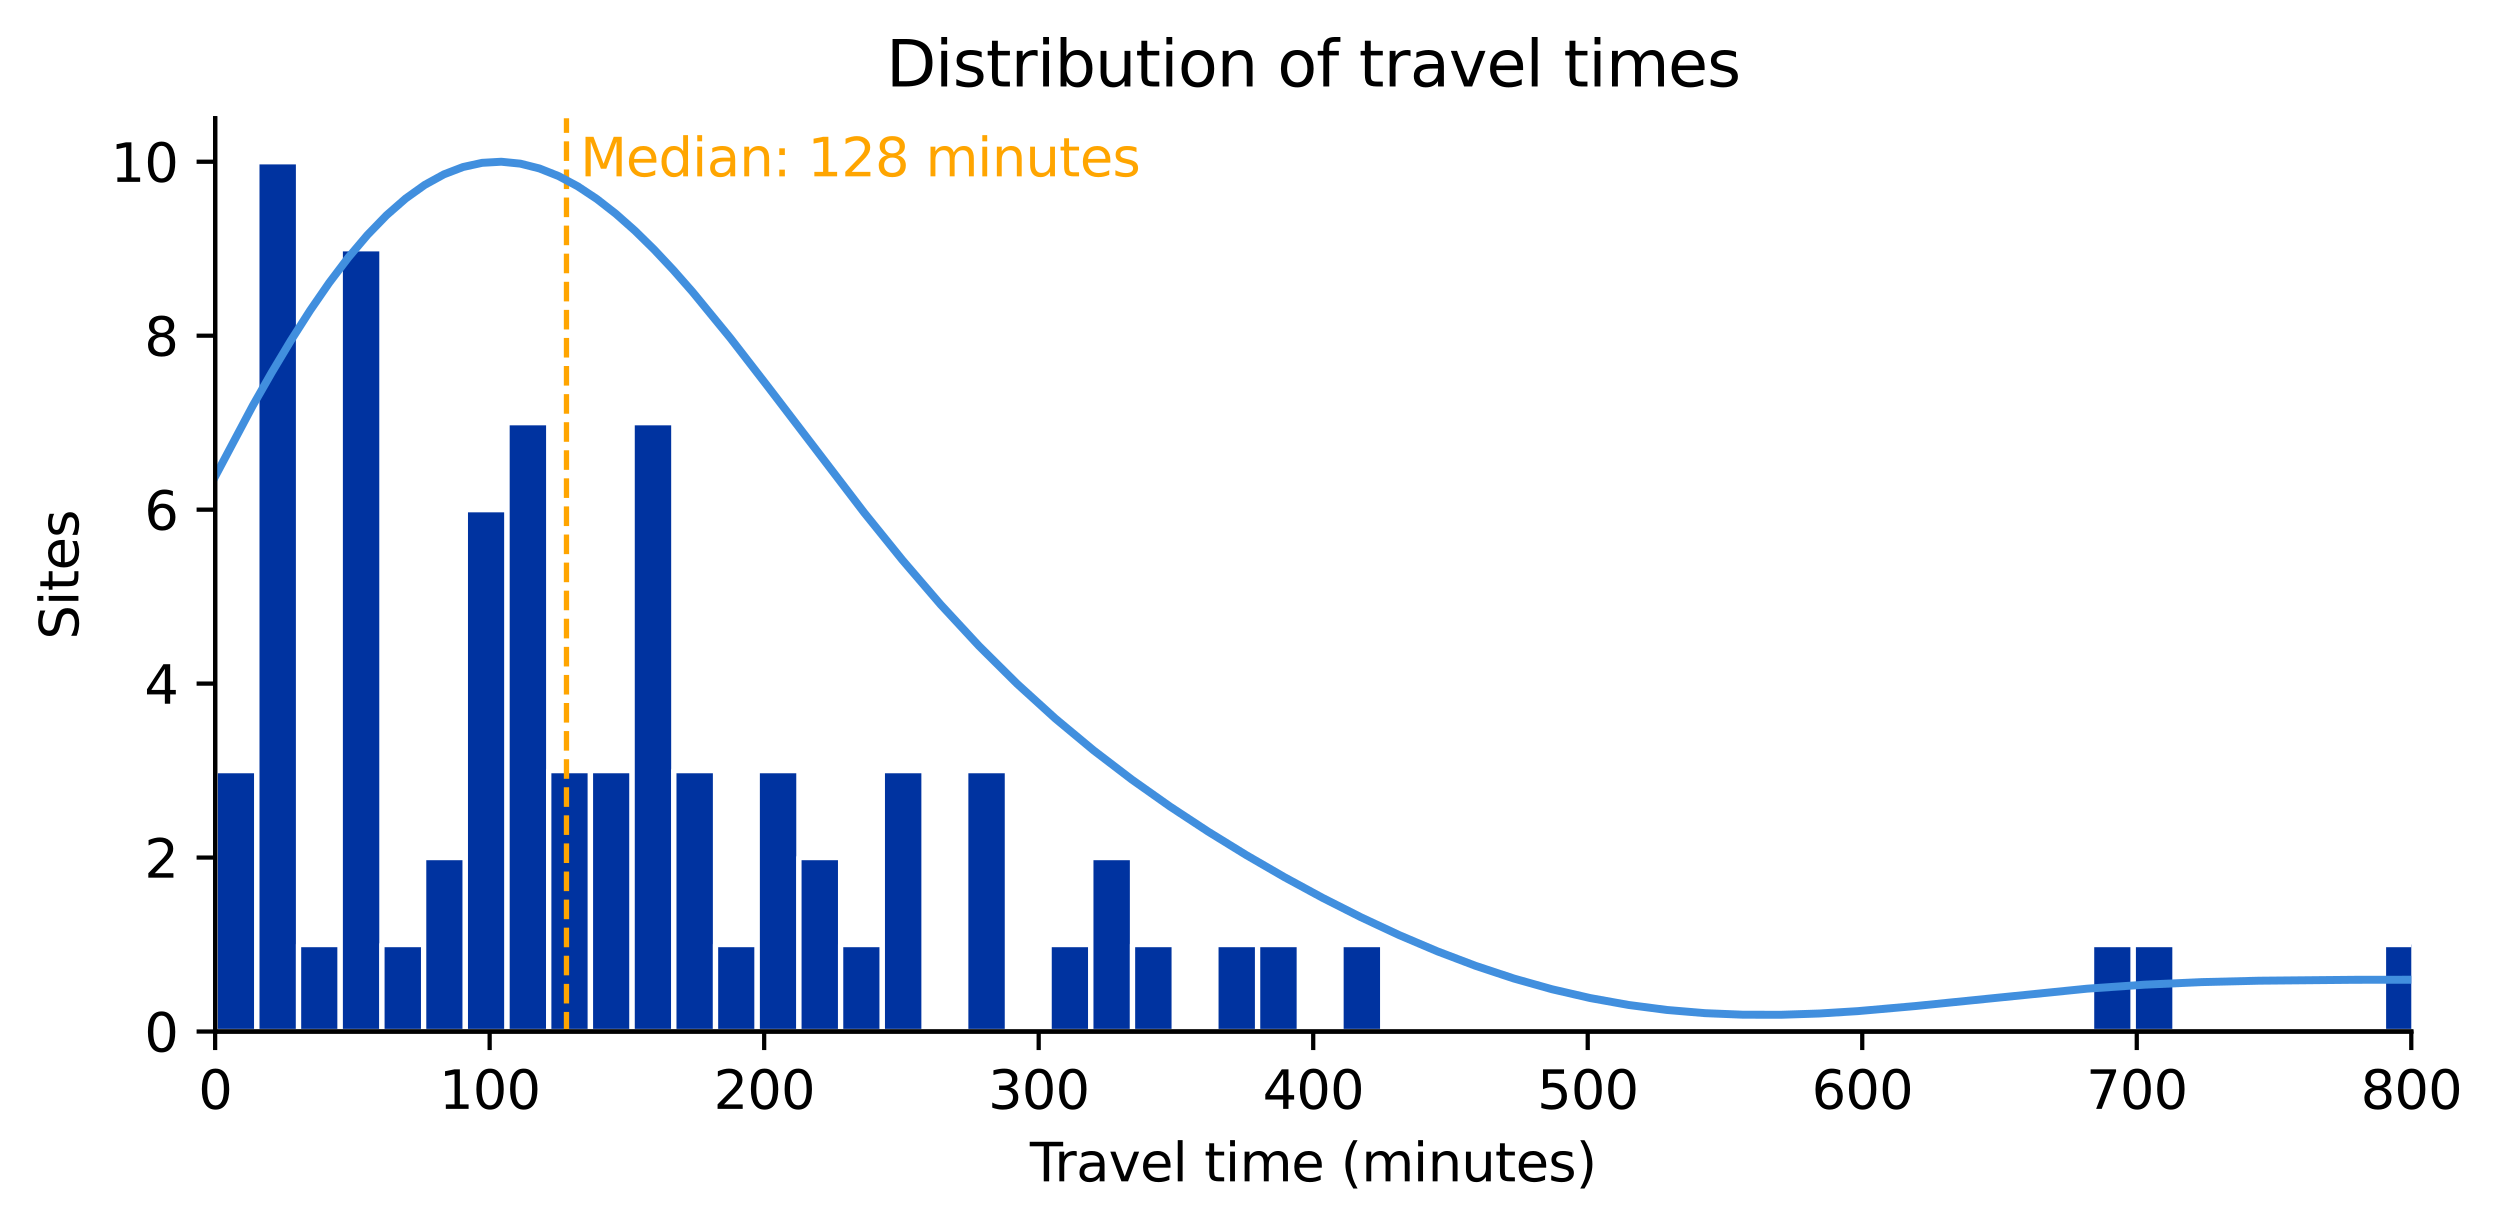 <?xml version="1.0" encoding="utf-8" standalone="no"?>
<!DOCTYPE svg PUBLIC "-//W3C//DTD SVG 1.1//EN"
  "http://www.w3.org/Graphics/SVG/1.1/DTD/svg11.dtd">
<svg xmlns:xlink="http://www.w3.org/1999/xlink" width="471.822pt" height="232.234pt" viewBox="0 0 471.822 232.234" xmlns="http://www.w3.org/2000/svg" version="1.1">
 <defs>
  <style type="text/css">*{stroke-linejoin: round; stroke-linecap: butt}</style>
 </defs>
 <g id="figure_1">
  <g id="patch_1">
   <path d="M 0 232.234 
L 471.822 232.234 
L 471.822 0 
L 0 0 
z
" style="fill: #ffffff"/>
  </g>
  <g id="axes_1">
   <g id="patch_2">
    <path d="M 40.603 194.678 
L 455.078 194.678 
L 455.078 22.318 
L 40.603 22.318 
z
" style="fill: #ffffff"/>
   </g>
   <g id="patch_3">
    <path d="M 40.603 194.678 
L 48.473 194.678 
L 48.473 145.432 
L 40.603 145.432 
z
" clip-path="url(#pfcf97ec967)" style="fill: #0033a0; stroke: #ffffff; stroke-linejoin: miter"/>
   </g>
   <g id="patch_4">
    <path d="M 48.473 194.678 
L 56.343 194.678 
L 56.343 30.526 
L 48.473 30.526 
z
" clip-path="url(#pfcf97ec967)" style="fill: #0033a0; stroke: #ffffff; stroke-linejoin: miter"/>
   </g>
   <g id="patch_5">
    <path d="M 56.343 194.678 
L 64.212 194.678 
L 64.212 178.263 
L 56.343 178.263 
z
" clip-path="url(#pfcf97ec967)" style="fill: #0033a0; stroke: #ffffff; stroke-linejoin: miter"/>
   </g>
   <g id="patch_6">
    <path d="M 64.212 194.678 
L 72.082 194.678 
L 72.082 46.941 
L 64.212 46.941 
z
" clip-path="url(#pfcf97ec967)" style="fill: #0033a0; stroke: #ffffff; stroke-linejoin: miter"/>
   </g>
   <g id="patch_7">
    <path d="M 72.082 194.678 
L 79.952 194.678 
L 79.952 178.263 
L 72.082 178.263 
z
" clip-path="url(#pfcf97ec967)" style="fill: #0033a0; stroke: #ffffff; stroke-linejoin: miter"/>
   </g>
   <g id="patch_8">
    <path d="M 79.952 194.678 
L 87.821 194.678 
L 87.821 161.848 
L 79.952 161.848 
z
" clip-path="url(#pfcf97ec967)" style="fill: #0033a0; stroke: #ffffff; stroke-linejoin: miter"/>
   </g>
   <g id="patch_9">
    <path d="M 87.821 194.678 
L 95.691 194.678 
L 95.691 96.187 
L 87.821 96.187 
z
" clip-path="url(#pfcf97ec967)" style="fill: #0033a0; stroke: #ffffff; stroke-linejoin: miter"/>
   </g>
   <g id="patch_10">
    <path d="M 95.691 194.678 
L 103.561 194.678 
L 103.561 79.771 
L 95.691 79.771 
z
" clip-path="url(#pfcf97ec967)" style="fill: #0033a0; stroke: #ffffff; stroke-linejoin: miter"/>
   </g>
   <g id="patch_11">
    <path d="M 103.561 194.678 
L 111.43 194.678 
L 111.43 145.432 
L 103.561 145.432 
z
" clip-path="url(#pfcf97ec967)" style="fill: #0033a0; stroke: #ffffff; stroke-linejoin: miter"/>
   </g>
   <g id="patch_12">
    <path d="M 111.43 194.678 
L 119.3 194.678 
L 119.3 145.432 
L 111.43 145.432 
z
" clip-path="url(#pfcf97ec967)" style="fill: #0033a0; stroke: #ffffff; stroke-linejoin: miter"/>
   </g>
   <g id="patch_13">
    <path d="M 119.3 194.678 
L 127.17 194.678 
L 127.17 79.771 
L 119.3 79.771 
z
" clip-path="url(#pfcf97ec967)" style="fill: #0033a0; stroke: #ffffff; stroke-linejoin: miter"/>
   </g>
   <g id="patch_14">
    <path d="M 127.17 194.678 
L 135.04 194.678 
L 135.04 145.432 
L 127.17 145.432 
z
" clip-path="url(#pfcf97ec967)" style="fill: #0033a0; stroke: #ffffff; stroke-linejoin: miter"/>
   </g>
   <g id="patch_15">
    <path d="M 135.04 194.678 
L 142.909 194.678 
L 142.909 178.263 
L 135.04 178.263 
z
" clip-path="url(#pfcf97ec967)" style="fill: #0033a0; stroke: #ffffff; stroke-linejoin: miter"/>
   </g>
   <g id="patch_16">
    <path d="M 142.909 194.678 
L 150.779 194.678 
L 150.779 145.432 
L 142.909 145.432 
z
" clip-path="url(#pfcf97ec967)" style="fill: #0033a0; stroke: #ffffff; stroke-linejoin: miter"/>
   </g>
   <g id="patch_17">
    <path d="M 150.779 194.678 
L 158.649 194.678 
L 158.649 161.848 
L 150.779 161.848 
z
" clip-path="url(#pfcf97ec967)" style="fill: #0033a0; stroke: #ffffff; stroke-linejoin: miter"/>
   </g>
   <g id="patch_18">
    <path d="M 158.649 194.678 
L 166.518 194.678 
L 166.518 178.263 
L 158.649 178.263 
z
" clip-path="url(#pfcf97ec967)" style="fill: #0033a0; stroke: #ffffff; stroke-linejoin: miter"/>
   </g>
   <g id="patch_19">
    <path d="M 166.518 194.678 
L 174.388 194.678 
L 174.388 145.432 
L 166.518 145.432 
z
" clip-path="url(#pfcf97ec967)" style="fill: #0033a0; stroke: #ffffff; stroke-linejoin: miter"/>
   </g>
   <g id="patch_20">
    <path d="M 174.388 194.678 
L 182.258 194.678 
L 182.258 194.678 
L 174.388 194.678 
z
" clip-path="url(#pfcf97ec967)" style="fill: #0033a0; stroke: #ffffff; stroke-linejoin: miter"/>
   </g>
   <g id="patch_21">
    <path d="M 182.258 194.678 
L 190.127 194.678 
L 190.127 145.432 
L 182.258 145.432 
z
" clip-path="url(#pfcf97ec967)" style="fill: #0033a0; stroke: #ffffff; stroke-linejoin: miter"/>
   </g>
   <g id="patch_22">
    <path d="M 190.127 194.678 
L 197.997 194.678 
L 197.997 194.678 
L 190.127 194.678 
z
" clip-path="url(#pfcf97ec967)" style="fill: #0033a0; stroke: #ffffff; stroke-linejoin: miter"/>
   </g>
   <g id="patch_23">
    <path d="M 197.997 194.678 
L 205.867 194.678 
L 205.867 178.263 
L 197.997 178.263 
z
" clip-path="url(#pfcf97ec967)" style="fill: #0033a0; stroke: #ffffff; stroke-linejoin: miter"/>
   </g>
   <g id="patch_24">
    <path d="M 205.867 194.678 
L 213.737 194.678 
L 213.737 161.848 
L 205.867 161.848 
z
" clip-path="url(#pfcf97ec967)" style="fill: #0033a0; stroke: #ffffff; stroke-linejoin: miter"/>
   </g>
   <g id="patch_25">
    <path d="M 213.737 194.678 
L 221.606 194.678 
L 221.606 178.263 
L 213.737 178.263 
z
" clip-path="url(#pfcf97ec967)" style="fill: #0033a0; stroke: #ffffff; stroke-linejoin: miter"/>
   </g>
   <g id="patch_26">
    <path d="M 221.606 194.678 
L 229.476 194.678 
L 229.476 194.678 
L 221.606 194.678 
z
" clip-path="url(#pfcf97ec967)" style="fill: #0033a0; stroke: #ffffff; stroke-linejoin: miter"/>
   </g>
   <g id="patch_27">
    <path d="M 229.476 194.678 
L 237.346 194.678 
L 237.346 178.263 
L 229.476 178.263 
z
" clip-path="url(#pfcf97ec967)" style="fill: #0033a0; stroke: #ffffff; stroke-linejoin: miter"/>
   </g>
   <g id="patch_28">
    <path d="M 237.346 194.678 
L 245.215 194.678 
L 245.215 178.263 
L 237.346 178.263 
z
" clip-path="url(#pfcf97ec967)" style="fill: #0033a0; stroke: #ffffff; stroke-linejoin: miter"/>
   </g>
   <g id="patch_29">
    <path d="M 245.215 194.678 
L 253.085 194.678 
L 253.085 194.678 
L 245.215 194.678 
z
" clip-path="url(#pfcf97ec967)" style="fill: #0033a0; stroke: #ffffff; stroke-linejoin: miter"/>
   </g>
   <g id="patch_30">
    <path d="M 253.085 194.678 
L 260.955 194.678 
L 260.955 178.263 
L 253.085 178.263 
z
" clip-path="url(#pfcf97ec967)" style="fill: #0033a0; stroke: #ffffff; stroke-linejoin: miter"/>
   </g>
   <g id="patch_31">
    <path d="M 260.955 194.678 
L 268.824 194.678 
L 268.824 194.678 
L 260.955 194.678 
z
" clip-path="url(#pfcf97ec967)" style="fill: #0033a0; stroke: #ffffff; stroke-linejoin: miter"/>
   </g>
   <g id="patch_32">
    <path d="M 268.824 194.678 
L 276.694 194.678 
L 276.694 194.678 
L 268.824 194.678 
z
" clip-path="url(#pfcf97ec967)" style="fill: #0033a0; stroke: #ffffff; stroke-linejoin: miter"/>
   </g>
   <g id="patch_33">
    <path d="M 276.694 194.678 
L 284.564 194.678 
L 284.564 194.678 
L 276.694 194.678 
z
" clip-path="url(#pfcf97ec967)" style="fill: #0033a0; stroke: #ffffff; stroke-linejoin: miter"/>
   </g>
   <g id="patch_34">
    <path d="M 284.564 194.678 
L 292.434 194.678 
L 292.434 194.678 
L 284.564 194.678 
z
" clip-path="url(#pfcf97ec967)" style="fill: #0033a0; stroke: #ffffff; stroke-linejoin: miter"/>
   </g>
   <g id="patch_35">
    <path d="M 292.434 194.678 
L 300.303 194.678 
L 300.303 194.678 
L 292.434 194.678 
z
" clip-path="url(#pfcf97ec967)" style="fill: #0033a0; stroke: #ffffff; stroke-linejoin: miter"/>
   </g>
   <g id="patch_36">
    <path d="M 300.303 194.678 
L 308.173 194.678 
L 308.173 194.678 
L 300.303 194.678 
z
" clip-path="url(#pfcf97ec967)" style="fill: #0033a0; stroke: #ffffff; stroke-linejoin: miter"/>
   </g>
   <g id="patch_37">
    <path d="M 308.173 194.678 
L 316.043 194.678 
L 316.043 194.678 
L 308.173 194.678 
z
" clip-path="url(#pfcf97ec967)" style="fill: #0033a0; stroke: #ffffff; stroke-linejoin: miter"/>
   </g>
   <g id="patch_38">
    <path d="M 316.043 194.678 
L 323.912 194.678 
L 323.912 194.678 
L 316.043 194.678 
z
" clip-path="url(#pfcf97ec967)" style="fill: #0033a0; stroke: #ffffff; stroke-linejoin: miter"/>
   </g>
   <g id="patch_39">
    <path d="M 323.912 194.678 
L 331.782 194.678 
L 331.782 194.678 
L 323.912 194.678 
z
" clip-path="url(#pfcf97ec967)" style="fill: #0033a0; stroke: #ffffff; stroke-linejoin: miter"/>
   </g>
   <g id="patch_40">
    <path d="M 331.782 194.678 
L 339.652 194.678 
L 339.652 194.678 
L 331.782 194.678 
z
" clip-path="url(#pfcf97ec967)" style="fill: #0033a0; stroke: #ffffff; stroke-linejoin: miter"/>
   </g>
   <g id="patch_41">
    <path d="M 339.652 194.678 
L 347.521 194.678 
L 347.521 194.678 
L 339.652 194.678 
z
" clip-path="url(#pfcf97ec967)" style="fill: #0033a0; stroke: #ffffff; stroke-linejoin: miter"/>
   </g>
   <g id="patch_42">
    <path d="M 347.521 194.678 
L 355.391 194.678 
L 355.391 194.678 
L 347.521 194.678 
z
" clip-path="url(#pfcf97ec967)" style="fill: #0033a0; stroke: #ffffff; stroke-linejoin: miter"/>
   </g>
   <g id="patch_43">
    <path d="M 355.391 194.678 
L 363.261 194.678 
L 363.261 194.678 
L 355.391 194.678 
z
" clip-path="url(#pfcf97ec967)" style="fill: #0033a0; stroke: #ffffff; stroke-linejoin: miter"/>
   </g>
   <g id="patch_44">
    <path d="M 363.261 194.678 
L 371.131 194.678 
L 371.131 194.678 
L 363.261 194.678 
z
" clip-path="url(#pfcf97ec967)" style="fill: #0033a0; stroke: #ffffff; stroke-linejoin: miter"/>
   </g>
   <g id="patch_45">
    <path d="M 371.131 194.678 
L 379 194.678 
L 379 194.678 
L 371.131 194.678 
z
" clip-path="url(#pfcf97ec967)" style="fill: #0033a0; stroke: #ffffff; stroke-linejoin: miter"/>
   </g>
   <g id="patch_46">
    <path d="M 379 194.678 
L 386.87 194.678 
L 386.87 194.678 
L 379 194.678 
z
" clip-path="url(#pfcf97ec967)" style="fill: #0033a0; stroke: #ffffff; stroke-linejoin: miter"/>
   </g>
   <g id="patch_47">
    <path d="M 386.87 194.678 
L 394.74 194.678 
L 394.74 194.678 
L 386.87 194.678 
z
" clip-path="url(#pfcf97ec967)" style="fill: #0033a0; stroke: #ffffff; stroke-linejoin: miter"/>
   </g>
   <g id="patch_48">
    <path d="M 394.74 194.678 
L 402.609 194.678 
L 402.609 178.263 
L 394.74 178.263 
z
" clip-path="url(#pfcf97ec967)" style="fill: #0033a0; stroke: #ffffff; stroke-linejoin: miter"/>
   </g>
   <g id="patch_49">
    <path d="M 402.609 194.678 
L 410.479 194.678 
L 410.479 178.263 
L 402.609 178.263 
z
" clip-path="url(#pfcf97ec967)" style="fill: #0033a0; stroke: #ffffff; stroke-linejoin: miter"/>
   </g>
   <g id="patch_50">
    <path d="M 410.479 194.678 
L 418.349 194.678 
L 418.349 194.678 
L 410.479 194.678 
z
" clip-path="url(#pfcf97ec967)" style="fill: #0033a0; stroke: #ffffff; stroke-linejoin: miter"/>
   </g>
   <g id="patch_51">
    <path d="M 418.349 194.678 
L 426.218 194.678 
L 426.218 194.678 
L 418.349 194.678 
z
" clip-path="url(#pfcf97ec967)" style="fill: #0033a0; stroke: #ffffff; stroke-linejoin: miter"/>
   </g>
   <g id="patch_52">
    <path d="M 426.218 194.678 
L 434.088 194.678 
L 434.088 194.678 
L 426.218 194.678 
z
" clip-path="url(#pfcf97ec967)" style="fill: #0033a0; stroke: #ffffff; stroke-linejoin: miter"/>
   </g>
   <g id="patch_53">
    <path d="M 434.088 194.678 
L 441.958 194.678 
L 441.958 194.678 
L 434.088 194.678 
z
" clip-path="url(#pfcf97ec967)" style="fill: #0033a0; stroke: #ffffff; stroke-linejoin: miter"/>
   </g>
   <g id="patch_54">
    <path d="M 441.958 194.678 
L 449.828 194.678 
L 449.828 194.678 
L 441.958 194.678 
z
" clip-path="url(#pfcf97ec967)" style="fill: #0033a0; stroke: #ffffff; stroke-linejoin: miter"/>
   </g>
   <g id="patch_55">
    <path d="M 449.828 194.678 
L 457.697 194.678 
L 457.697 178.263 
L 449.828 178.263 
z
" clip-path="url(#pfcf97ec967)" style="fill: #0033a0; stroke: #ffffff; stroke-linejoin: miter"/>
   </g>
   <g id="patch_56">
    <path d="M 457.697 194.678 
L 465.567 194.678 
L 465.567 194.678 
L 457.697 194.678 
z
" clip-path="url(#pfcf97ec967)" style="fill: #0033a0; stroke: #ffffff; stroke-linejoin: miter"/>
   </g>
   <g id="patch_57">
    <path d="M 465.567 194.678 
L 473.437 194.678 
L 473.437 194.678 
L 465.567 194.678 
z
" clip-path="url(#pfcf97ec967)" style="fill: #0033a0; stroke: #ffffff; stroke-linejoin: miter"/>
   </g>
   <g id="patch_58">
    <path d="M 473.437 194.678 
L 481.306 194.678 
L 481.306 194.678 
L 473.437 194.678 
z
" clip-path="url(#pfcf97ec967)" style="fill: #0033a0; stroke: #ffffff; stroke-linejoin: miter"/>
   </g>
   <g id="patch_59">
    <path d="M 481.306 194.678 
L 489.176 194.678 
L 489.176 194.678 
L 481.306 194.678 
z
" clip-path="url(#pfcf97ec967)" style="fill: #0033a0; stroke: #ffffff; stroke-linejoin: miter"/>
   </g>
   <g id="patch_60">
    <path d="M 489.176 194.678 
L 497.046 194.678 
L 497.046 178.263 
L 489.176 178.263 
z
" clip-path="url(#pfcf97ec967)" style="fill: #0033a0; stroke: #ffffff; stroke-linejoin: miter"/>
   </g>
   <g id="patch_61">
    <path d="M 497.046 194.678 
L 504.915 194.678 
L 504.915 194.678 
L 497.046 194.678 
z
" clip-path="url(#pfcf97ec967)" style="fill: #0033a0; stroke: #ffffff; stroke-linejoin: miter"/>
   </g>
   <g id="patch_62">
    <path d="M 504.915 194.678 
L 512.785 194.678 
L 512.785 178.263 
L 504.915 178.263 
z
" clip-path="url(#pfcf97ec967)" style="fill: #0033a0; stroke: #ffffff; stroke-linejoin: miter"/>
   </g>
   <g id="matplotlib.axis_1">
    <g id="xtick_1">
     <g id="line2d_1">
      <defs>
       <path id="m4198f5def0" d="M 0 0 
L 0 3.5 
" style="stroke: #000000; stroke-width: 0.8"/>
      </defs>
      <g>
       <use xlink:href="#m4198f5def0" x="40.603" y="194.678" style="stroke: #000000; stroke-width: 0.8"/>
      </g>
     </g>
     <g id="text_1">
      <!-- 0 -->
      <g transform="translate(37.422 209.277) scale(0.1 -0.1)">
       <defs>
        <path id="DejaVuSans-30" d="M 2034 4250 
Q 1547 4250 1301 3770 
Q 1056 3291 1056 2328 
Q 1056 1369 1301 889 
Q 1547 409 2034 409 
Q 2525 409 2770 889 
Q 3016 1369 3016 2328 
Q 3016 3291 2770 3770 
Q 2525 4250 2034 4250 
z
M 2034 4750 
Q 2819 4750 3233 4129 
Q 3647 3509 3647 2328 
Q 3647 1150 3233 529 
Q 2819 -91 2034 -91 
Q 1250 -91 836 529 
Q 422 1150 422 2328 
Q 422 3509 836 4129 
Q 1250 4750 2034 4750 
z
" transform="scale(0.016)"/>
       </defs>
       <use xlink:href="#DejaVuSans-30"/>
      </g>
     </g>
    </g>
    <g id="xtick_2">
     <g id="line2d_2">
      <g>
       <use xlink:href="#m4198f5def0" x="92.412" y="194.678" style="stroke: #000000; stroke-width: 0.8"/>
      </g>
     </g>
     <g id="text_2">
      <!-- 100 -->
      <g transform="translate(82.869 209.277) scale(0.1 -0.1)">
       <defs>
        <path id="DejaVuSans-31" d="M 794 531 
L 1825 531 
L 1825 4091 
L 703 3866 
L 703 4441 
L 1819 4666 
L 2450 4666 
L 2450 531 
L 3481 531 
L 3481 0 
L 794 0 
L 794 531 
z
" transform="scale(0.016)"/>
       </defs>
       <use xlink:href="#DejaVuSans-31"/>
       <use xlink:href="#DejaVuSans-30" transform="translate(63.623 0)"/>
       <use xlink:href="#DejaVuSans-30" transform="translate(127.246 0)"/>
      </g>
     </g>
    </g>
    <g id="xtick_3">
     <g id="line2d_3">
      <g>
       <use xlink:href="#m4198f5def0" x="144.222" y="194.678" style="stroke: #000000; stroke-width: 0.8"/>
      </g>
     </g>
     <g id="text_3">
      <!-- 200 -->
      <g transform="translate(134.678 209.277) scale(0.1 -0.1)">
       <defs>
        <path id="DejaVuSans-32" d="M 1228 531 
L 3431 531 
L 3431 0 
L 469 0 
L 469 531 
Q 828 903 1448 1529 
Q 2069 2156 2228 2338 
Q 2531 2678 2651 2914 
Q 2772 3150 2772 3378 
Q 2772 3750 2511 3984 
Q 2250 4219 1831 4219 
Q 1534 4219 1204 4116 
Q 875 4013 500 3803 
L 500 4441 
Q 881 4594 1212 4672 
Q 1544 4750 1819 4750 
Q 2544 4750 2975 4387 
Q 3406 4025 3406 3419 
Q 3406 3131 3298 2873 
Q 3191 2616 2906 2266 
Q 2828 2175 2409 1742 
Q 1991 1309 1228 531 
z
" transform="scale(0.016)"/>
       </defs>
       <use xlink:href="#DejaVuSans-32"/>
       <use xlink:href="#DejaVuSans-30" transform="translate(63.623 0)"/>
       <use xlink:href="#DejaVuSans-30" transform="translate(127.246 0)"/>
      </g>
     </g>
    </g>
    <g id="xtick_4">
     <g id="line2d_4">
      <g>
       <use xlink:href="#m4198f5def0" x="196.031" y="194.678" style="stroke: #000000; stroke-width: 0.8"/>
      </g>
     </g>
     <g id="text_4">
      <!-- 300 -->
      <g transform="translate(186.488 209.277) scale(0.1 -0.1)">
       <defs>
        <path id="DejaVuSans-33" d="M 2597 2516 
Q 3050 2419 3304 2112 
Q 3559 1806 3559 1356 
Q 3559 666 3084 287 
Q 2609 -91 1734 -91 
Q 1441 -91 1130 -33 
Q 819 25 488 141 
L 488 750 
Q 750 597 1062 519 
Q 1375 441 1716 441 
Q 2309 441 2620 675 
Q 2931 909 2931 1356 
Q 2931 1769 2642 2001 
Q 2353 2234 1838 2234 
L 1294 2234 
L 1294 2753 
L 1863 2753 
Q 2328 2753 2575 2939 
Q 2822 3125 2822 3475 
Q 2822 3834 2567 4026 
Q 2313 4219 1838 4219 
Q 1578 4219 1281 4162 
Q 984 4106 628 3988 
L 628 4550 
Q 988 4650 1302 4700 
Q 1616 4750 1894 4750 
Q 2613 4750 3031 4423 
Q 3450 4097 3450 3541 
Q 3450 3153 3228 2886 
Q 3006 2619 2597 2516 
z
" transform="scale(0.016)"/>
       </defs>
       <use xlink:href="#DejaVuSans-33"/>
       <use xlink:href="#DejaVuSans-30" transform="translate(63.623 0)"/>
       <use xlink:href="#DejaVuSans-30" transform="translate(127.246 0)"/>
      </g>
     </g>
    </g>
    <g id="xtick_5">
     <g id="line2d_5">
      <g>
       <use xlink:href="#m4198f5def0" x="247.841" y="194.678" style="stroke: #000000; stroke-width: 0.8"/>
      </g>
     </g>
     <g id="text_5">
      <!-- 400 -->
      <g transform="translate(238.297 209.277) scale(0.1 -0.1)">
       <defs>
        <path id="DejaVuSans-34" d="M 2419 4116 
L 825 1625 
L 2419 1625 
L 2419 4116 
z
M 2253 4666 
L 3047 4666 
L 3047 1625 
L 3713 1625 
L 3713 1100 
L 3047 1100 
L 3047 0 
L 2419 0 
L 2419 1100 
L 313 1100 
L 313 1709 
L 2253 4666 
z
" transform="scale(0.016)"/>
       </defs>
       <use xlink:href="#DejaVuSans-34"/>
       <use xlink:href="#DejaVuSans-30" transform="translate(63.623 0)"/>
       <use xlink:href="#DejaVuSans-30" transform="translate(127.246 0)"/>
      </g>
     </g>
    </g>
    <g id="xtick_6">
     <g id="line2d_6">
      <g>
       <use xlink:href="#m4198f5def0" x="299.65" y="194.678" style="stroke: #000000; stroke-width: 0.8"/>
      </g>
     </g>
     <g id="text_6">
      <!-- 500 -->
      <g transform="translate(290.106 209.277) scale(0.1 -0.1)">
       <defs>
        <path id="DejaVuSans-35" d="M 691 4666 
L 3169 4666 
L 3169 4134 
L 1269 4134 
L 1269 2991 
Q 1406 3038 1543 3061 
Q 1681 3084 1819 3084 
Q 2600 3084 3056 2656 
Q 3513 2228 3513 1497 
Q 3513 744 3044 326 
Q 2575 -91 1722 -91 
Q 1428 -91 1123 -41 
Q 819 9 494 109 
L 494 744 
Q 775 591 1075 516 
Q 1375 441 1709 441 
Q 2250 441 2565 725 
Q 2881 1009 2881 1497 
Q 2881 1984 2565 2268 
Q 2250 2553 1709 2553 
Q 1456 2553 1204 2497 
Q 953 2441 691 2322 
L 691 4666 
z
" transform="scale(0.016)"/>
       </defs>
       <use xlink:href="#DejaVuSans-35"/>
       <use xlink:href="#DejaVuSans-30" transform="translate(63.623 0)"/>
       <use xlink:href="#DejaVuSans-30" transform="translate(127.246 0)"/>
      </g>
     </g>
    </g>
    <g id="xtick_7">
     <g id="line2d_7">
      <g>
       <use xlink:href="#m4198f5def0" x="351.459" y="194.678" style="stroke: #000000; stroke-width: 0.8"/>
      </g>
     </g>
     <g id="text_7">
      <!-- 600 -->
      <g transform="translate(341.916 209.277) scale(0.1 -0.1)">
       <defs>
        <path id="DejaVuSans-36" d="M 2113 2584 
Q 1688 2584 1439 2293 
Q 1191 2003 1191 1497 
Q 1191 994 1439 701 
Q 1688 409 2113 409 
Q 2538 409 2786 701 
Q 3034 994 3034 1497 
Q 3034 2003 2786 2293 
Q 2538 2584 2113 2584 
z
M 3366 4563 
L 3366 3988 
Q 3128 4100 2886 4159 
Q 2644 4219 2406 4219 
Q 1781 4219 1451 3797 
Q 1122 3375 1075 2522 
Q 1259 2794 1537 2939 
Q 1816 3084 2150 3084 
Q 2853 3084 3261 2657 
Q 3669 2231 3669 1497 
Q 3669 778 3244 343 
Q 2819 -91 2113 -91 
Q 1303 -91 875 529 
Q 447 1150 447 2328 
Q 447 3434 972 4092 
Q 1497 4750 2381 4750 
Q 2619 4750 2861 4703 
Q 3103 4656 3366 4563 
z
" transform="scale(0.016)"/>
       </defs>
       <use xlink:href="#DejaVuSans-36"/>
       <use xlink:href="#DejaVuSans-30" transform="translate(63.623 0)"/>
       <use xlink:href="#DejaVuSans-30" transform="translate(127.246 0)"/>
      </g>
     </g>
    </g>
    <g id="xtick_8">
     <g id="line2d_8">
      <g>
       <use xlink:href="#m4198f5def0" x="403.269" y="194.678" style="stroke: #000000; stroke-width: 0.8"/>
      </g>
     </g>
     <g id="text_8">
      <!-- 700 -->
      <g transform="translate(393.725 209.277) scale(0.1 -0.1)">
       <defs>
        <path id="DejaVuSans-37" d="M 525 4666 
L 3525 4666 
L 3525 4397 
L 1831 0 
L 1172 0 
L 2766 4134 
L 525 4134 
L 525 4666 
z
" transform="scale(0.016)"/>
       </defs>
       <use xlink:href="#DejaVuSans-37"/>
       <use xlink:href="#DejaVuSans-30" transform="translate(63.623 0)"/>
       <use xlink:href="#DejaVuSans-30" transform="translate(127.246 0)"/>
      </g>
     </g>
    </g>
    <g id="xtick_9">
     <g id="line2d_9">
      <g>
       <use xlink:href="#m4198f5def0" x="455.078" y="194.678" style="stroke: #000000; stroke-width: 0.8"/>
      </g>
     </g>
     <g id="text_9">
      <!-- 800 -->
      <g transform="translate(445.534 209.277) scale(0.1 -0.1)">
       <defs>
        <path id="DejaVuSans-38" d="M 2034 2216 
Q 1584 2216 1326 1975 
Q 1069 1734 1069 1313 
Q 1069 891 1326 650 
Q 1584 409 2034 409 
Q 2484 409 2743 651 
Q 3003 894 3003 1313 
Q 3003 1734 2745 1975 
Q 2488 2216 2034 2216 
z
M 1403 2484 
Q 997 2584 770 2862 
Q 544 3141 544 3541 
Q 544 4100 942 4425 
Q 1341 4750 2034 4750 
Q 2731 4750 3128 4425 
Q 3525 4100 3525 3541 
Q 3525 3141 3298 2862 
Q 3072 2584 2669 2484 
Q 3125 2378 3379 2068 
Q 3634 1759 3634 1313 
Q 3634 634 3220 271 
Q 2806 -91 2034 -91 
Q 1263 -91 848 271 
Q 434 634 434 1313 
Q 434 1759 690 2068 
Q 947 2378 1403 2484 
z
M 1172 3481 
Q 1172 3119 1398 2916 
Q 1625 2713 2034 2713 
Q 2441 2713 2670 2916 
Q 2900 3119 2900 3481 
Q 2900 3844 2670 4047 
Q 2441 4250 2034 4250 
Q 1625 4250 1398 4047 
Q 1172 3844 1172 3481 
z
" transform="scale(0.016)"/>
       </defs>
       <use xlink:href="#DejaVuSans-38"/>
       <use xlink:href="#DejaVuSans-30" transform="translate(63.623 0)"/>
       <use xlink:href="#DejaVuSans-30" transform="translate(127.246 0)"/>
      </g>
     </g>
    </g>
    <g id="text_10">
     <!-- Travel time (minutes) -->
     <g transform="translate(194.366 222.955) scale(0.1 -0.1)">
      <defs>
       <path id="DejaVuSans-54" d="M -19 4666 
L 3928 4666 
L 3928 4134 
L 2272 4134 
L 2272 0 
L 1638 0 
L 1638 4134 
L -19 4134 
L -19 4666 
z
" transform="scale(0.016)"/>
       <path id="DejaVuSans-72" d="M 2631 2963 
Q 2534 3019 2420 3045 
Q 2306 3072 2169 3072 
Q 1681 3072 1420 2755 
Q 1159 2438 1159 1844 
L 1159 0 
L 581 0 
L 581 3500 
L 1159 3500 
L 1159 2956 
Q 1341 3275 1631 3429 
Q 1922 3584 2338 3584 
Q 2397 3584 2469 3576 
Q 2541 3569 2628 3553 
L 2631 2963 
z
" transform="scale(0.016)"/>
       <path id="DejaVuSans-61" d="M 2194 1759 
Q 1497 1759 1228 1600 
Q 959 1441 959 1056 
Q 959 750 1161 570 
Q 1363 391 1709 391 
Q 2188 391 2477 730 
Q 2766 1069 2766 1631 
L 2766 1759 
L 2194 1759 
z
M 3341 1997 
L 3341 0 
L 2766 0 
L 2766 531 
Q 2569 213 2275 61 
Q 1981 -91 1556 -91 
Q 1019 -91 701 211 
Q 384 513 384 1019 
Q 384 1609 779 1909 
Q 1175 2209 1959 2209 
L 2766 2209 
L 2766 2266 
Q 2766 2663 2505 2880 
Q 2244 3097 1772 3097 
Q 1472 3097 1187 3025 
Q 903 2953 641 2809 
L 641 3341 
Q 956 3463 1253 3523 
Q 1550 3584 1831 3584 
Q 2591 3584 2966 3190 
Q 3341 2797 3341 1997 
z
" transform="scale(0.016)"/>
       <path id="DejaVuSans-76" d="M 191 3500 
L 800 3500 
L 1894 563 
L 2988 3500 
L 3597 3500 
L 2284 0 
L 1503 0 
L 191 3500 
z
" transform="scale(0.016)"/>
       <path id="DejaVuSans-65" d="M 3597 1894 
L 3597 1613 
L 953 1613 
Q 991 1019 1311 708 
Q 1631 397 2203 397 
Q 2534 397 2845 478 
Q 3156 559 3463 722 
L 3463 178 
Q 3153 47 2828 -22 
Q 2503 -91 2169 -91 
Q 1331 -91 842 396 
Q 353 884 353 1716 
Q 353 2575 817 3079 
Q 1281 3584 2069 3584 
Q 2775 3584 3186 3129 
Q 3597 2675 3597 1894 
z
M 3022 2063 
Q 3016 2534 2758 2815 
Q 2500 3097 2075 3097 
Q 1594 3097 1305 2825 
Q 1016 2553 972 2059 
L 3022 2063 
z
" transform="scale(0.016)"/>
       <path id="DejaVuSans-6c" d="M 603 4863 
L 1178 4863 
L 1178 0 
L 603 0 
L 603 4863 
z
" transform="scale(0.016)"/>
       <path id="DejaVuSans-20" transform="scale(0.016)"/>
       <path id="DejaVuSans-74" d="M 1172 4494 
L 1172 3500 
L 2356 3500 
L 2356 3053 
L 1172 3053 
L 1172 1153 
Q 1172 725 1289 603 
Q 1406 481 1766 481 
L 2356 481 
L 2356 0 
L 1766 0 
Q 1100 0 847 248 
Q 594 497 594 1153 
L 594 3053 
L 172 3053 
L 172 3500 
L 594 3500 
L 594 4494 
L 1172 4494 
z
" transform="scale(0.016)"/>
       <path id="DejaVuSans-69" d="M 603 3500 
L 1178 3500 
L 1178 0 
L 603 0 
L 603 3500 
z
M 603 4863 
L 1178 4863 
L 1178 4134 
L 603 4134 
L 603 4863 
z
" transform="scale(0.016)"/>
       <path id="DejaVuSans-6d" d="M 3328 2828 
Q 3544 3216 3844 3400 
Q 4144 3584 4550 3584 
Q 5097 3584 5394 3201 
Q 5691 2819 5691 2113 
L 5691 0 
L 5113 0 
L 5113 2094 
Q 5113 2597 4934 2840 
Q 4756 3084 4391 3084 
Q 3944 3084 3684 2787 
Q 3425 2491 3425 1978 
L 3425 0 
L 2847 0 
L 2847 2094 
Q 2847 2600 2669 2842 
Q 2491 3084 2119 3084 
Q 1678 3084 1418 2786 
Q 1159 2488 1159 1978 
L 1159 0 
L 581 0 
L 581 3500 
L 1159 3500 
L 1159 2956 
Q 1356 3278 1631 3431 
Q 1906 3584 2284 3584 
Q 2666 3584 2933 3390 
Q 3200 3197 3328 2828 
z
" transform="scale(0.016)"/>
       <path id="DejaVuSans-28" d="M 1984 4856 
Q 1566 4138 1362 3434 
Q 1159 2731 1159 2009 
Q 1159 1288 1364 580 
Q 1569 -128 1984 -844 
L 1484 -844 
Q 1016 -109 783 600 
Q 550 1309 550 2009 
Q 550 2706 781 3412 
Q 1013 4119 1484 4856 
L 1984 4856 
z
" transform="scale(0.016)"/>
       <path id="DejaVuSans-6e" d="M 3513 2113 
L 3513 0 
L 2938 0 
L 2938 2094 
Q 2938 2591 2744 2837 
Q 2550 3084 2163 3084 
Q 1697 3084 1428 2787 
Q 1159 2491 1159 1978 
L 1159 0 
L 581 0 
L 581 3500 
L 1159 3500 
L 1159 2956 
Q 1366 3272 1645 3428 
Q 1925 3584 2291 3584 
Q 2894 3584 3203 3211 
Q 3513 2838 3513 2113 
z
" transform="scale(0.016)"/>
       <path id="DejaVuSans-75" d="M 544 1381 
L 544 3500 
L 1119 3500 
L 1119 1403 
Q 1119 906 1312 657 
Q 1506 409 1894 409 
Q 2359 409 2629 706 
Q 2900 1003 2900 1516 
L 2900 3500 
L 3475 3500 
L 3475 0 
L 2900 0 
L 2900 538 
Q 2691 219 2414 64 
Q 2138 -91 1772 -91 
Q 1169 -91 856 284 
Q 544 659 544 1381 
z
M 1991 3584 
L 1991 3584 
z
" transform="scale(0.016)"/>
       <path id="DejaVuSans-73" d="M 2834 3397 
L 2834 2853 
Q 2591 2978 2328 3040 
Q 2066 3103 1784 3103 
Q 1356 3103 1142 2972 
Q 928 2841 928 2578 
Q 928 2378 1081 2264 
Q 1234 2150 1697 2047 
L 1894 2003 
Q 2506 1872 2764 1633 
Q 3022 1394 3022 966 
Q 3022 478 2636 193 
Q 2250 -91 1575 -91 
Q 1294 -91 989 -36 
Q 684 19 347 128 
L 347 722 
Q 666 556 975 473 
Q 1284 391 1588 391 
Q 1994 391 2212 530 
Q 2431 669 2431 922 
Q 2431 1156 2273 1281 
Q 2116 1406 1581 1522 
L 1381 1569 
Q 847 1681 609 1914 
Q 372 2147 372 2553 
Q 372 3047 722 3315 
Q 1072 3584 1716 3584 
Q 2034 3584 2315 3537 
Q 2597 3491 2834 3397 
z
" transform="scale(0.016)"/>
       <path id="DejaVuSans-29" d="M 513 4856 
L 1013 4856 
Q 1481 4119 1714 3412 
Q 1947 2706 1947 2009 
Q 1947 1309 1714 600 
Q 1481 -109 1013 -844 
L 513 -844 
Q 928 -128 1133 580 
Q 1338 1288 1338 2009 
Q 1338 2731 1133 3434 
Q 928 4138 513 4856 
z
" transform="scale(0.016)"/>
      </defs>
      <use xlink:href="#DejaVuSans-54"/>
      <use xlink:href="#DejaVuSans-72" transform="translate(46.334 0)"/>
      <use xlink:href="#DejaVuSans-61" transform="translate(87.447 0)"/>
      <use xlink:href="#DejaVuSans-76" transform="translate(148.727 0)"/>
      <use xlink:href="#DejaVuSans-65" transform="translate(207.906 0)"/>
      <use xlink:href="#DejaVuSans-6c" transform="translate(269.43 0)"/>
      <use xlink:href="#DejaVuSans-20" transform="translate(297.213 0)"/>
      <use xlink:href="#DejaVuSans-74" transform="translate(329 0)"/>
      <use xlink:href="#DejaVuSans-69" transform="translate(368.209 0)"/>
      <use xlink:href="#DejaVuSans-6d" transform="translate(395.992 0)"/>
      <use xlink:href="#DejaVuSans-65" transform="translate(493.404 0)"/>
      <use xlink:href="#DejaVuSans-20" transform="translate(554.928 0)"/>
      <use xlink:href="#DejaVuSans-28" transform="translate(586.715 0)"/>
      <use xlink:href="#DejaVuSans-6d" transform="translate(625.729 0)"/>
      <use xlink:href="#DejaVuSans-69" transform="translate(723.141 0)"/>
      <use xlink:href="#DejaVuSans-6e" transform="translate(750.924 0)"/>
      <use xlink:href="#DejaVuSans-75" transform="translate(814.303 0)"/>
      <use xlink:href="#DejaVuSans-74" transform="translate(877.682 0)"/>
      <use xlink:href="#DejaVuSans-65" transform="translate(916.891 0)"/>
      <use xlink:href="#DejaVuSans-73" transform="translate(978.414 0)"/>
      <use xlink:href="#DejaVuSans-29" transform="translate(1030.514 0)"/>
     </g>
    </g>
   </g>
   <g id="matplotlib.axis_2">
    <g id="ytick_1">
     <g id="line2d_10">
      <defs>
       <path id="m50866bf739" d="M 0 0 
L -3.5 0 
" style="stroke: #000000; stroke-width: 0.8"/>
      </defs>
      <g>
       <use xlink:href="#m50866bf739" x="40.603" y="194.678" style="stroke: #000000; stroke-width: 0.8"/>
      </g>
     </g>
     <g id="text_11">
      <!-- 0 -->
      <g transform="translate(27.241 198.477) scale(0.1 -0.1)">
       <use xlink:href="#DejaVuSans-30"/>
      </g>
     </g>
    </g>
    <g id="ytick_2">
     <g id="line2d_11">
      <g>
       <use xlink:href="#m50866bf739" x="40.603" y="161.848" style="stroke: #000000; stroke-width: 0.8"/>
      </g>
     </g>
     <g id="text_12">
      <!-- 2 -->
      <g transform="translate(27.241 165.647) scale(0.1 -0.1)">
       <use xlink:href="#DejaVuSans-32"/>
      </g>
     </g>
    </g>
    <g id="ytick_3">
     <g id="line2d_12">
      <g>
       <use xlink:href="#m50866bf739" x="40.603" y="129.017" style="stroke: #000000; stroke-width: 0.8"/>
      </g>
     </g>
     <g id="text_13">
      <!-- 4 -->
      <g transform="translate(27.241 132.816) scale(0.1 -0.1)">
       <use xlink:href="#DejaVuSans-34"/>
      </g>
     </g>
    </g>
    <g id="ytick_4">
     <g id="line2d_13">
      <g>
       <use xlink:href="#m50866bf739" x="40.603" y="96.187" style="stroke: #000000; stroke-width: 0.8"/>
      </g>
     </g>
     <g id="text_14">
      <!-- 6 -->
      <g transform="translate(27.241 99.986) scale(0.1 -0.1)">
       <use xlink:href="#DejaVuSans-36"/>
      </g>
     </g>
    </g>
    <g id="ytick_5">
     <g id="line2d_14">
      <g>
       <use xlink:href="#m50866bf739" x="40.603" y="63.356" style="stroke: #000000; stroke-width: 0.8"/>
      </g>
     </g>
     <g id="text_15">
      <!-- 8 -->
      <g transform="translate(27.241 67.155) scale(0.1 -0.1)">
       <use xlink:href="#DejaVuSans-38"/>
      </g>
     </g>
    </g>
    <g id="ytick_6">
     <g id="line2d_15">
      <g>
       <use xlink:href="#m50866bf739" x="40.603" y="30.526" style="stroke: #000000; stroke-width: 0.8"/>
      </g>
     </g>
     <g id="text_16">
      <!-- 10 -->
      <g transform="translate(20.878 34.325) scale(0.1 -0.1)">
       <use xlink:href="#DejaVuSans-31"/>
       <use xlink:href="#DejaVuSans-30" transform="translate(63.623 0)"/>
      </g>
     </g>
    </g>
    <g id="text_17">
     <!-- Sites -->
     <g transform="translate(14.798 120.703) rotate(-90) scale(0.1 -0.1)">
      <defs>
       <path id="DejaVuSans-53" d="M 3425 4513 
L 3425 3897 
Q 3066 4069 2747 4153 
Q 2428 4238 2131 4238 
Q 1616 4238 1336 4038 
Q 1056 3838 1056 3469 
Q 1056 3159 1242 3001 
Q 1428 2844 1947 2747 
L 2328 2669 
Q 3034 2534 3370 2195 
Q 3706 1856 3706 1288 
Q 3706 609 3251 259 
Q 2797 -91 1919 -91 
Q 1588 -91 1214 -16 
Q 841 59 441 206 
L 441 856 
Q 825 641 1194 531 
Q 1563 422 1919 422 
Q 2459 422 2753 634 
Q 3047 847 3047 1241 
Q 3047 1584 2836 1778 
Q 2625 1972 2144 2069 
L 1759 2144 
Q 1053 2284 737 2584 
Q 422 2884 422 3419 
Q 422 4038 858 4394 
Q 1294 4750 2059 4750 
Q 2388 4750 2728 4690 
Q 3069 4631 3425 4513 
z
" transform="scale(0.016)"/>
      </defs>
      <use xlink:href="#DejaVuSans-53"/>
      <use xlink:href="#DejaVuSans-69" transform="translate(63.477 0)"/>
      <use xlink:href="#DejaVuSans-74" transform="translate(91.26 0)"/>
      <use xlink:href="#DejaVuSans-65" transform="translate(130.469 0)"/>
      <use xlink:href="#DejaVuSans-73" transform="translate(191.992 0)"/>
     </g>
    </g>
   </g>
   <g id="line2d_16">
    <path d="M 106.909 194.678 
L 106.909 22.318 
" clip-path="url(#pfcf97ec967)" style="fill: none; stroke-dasharray: 3.7,1.6; stroke-dashoffset: 0; stroke: #ffa500"/>
   </g>
   <g id="patch_63">
    <path d="M 40.603 194.678 
L 40.603 22.318 
" style="fill: none; stroke: #000000; stroke-width: 0.8; stroke-linejoin: miter; stroke-linecap: square"/>
   </g>
   <g id="patch_64">
    <path d="M 40.603 194.678 
L 455.078 194.678 
" style="fill: none; stroke: #000000; stroke-width: 0.8; stroke-linejoin: miter; stroke-linecap: square"/>
   </g>
   <g id="text_18">
    <!-- Median: 128 minutes -->
    <g style="fill: #ffa500" transform="translate(109.499 33.285) scale(0.1 -0.1)">
     <defs>
      <path id="DejaVuSans-4d" d="M 628 4666 
L 1569 4666 
L 2759 1491 
L 3956 4666 
L 4897 4666 
L 4897 0 
L 4281 0 
L 4281 4097 
L 3078 897 
L 2444 897 
L 1241 4097 
L 1241 0 
L 628 0 
L 628 4666 
z
" transform="scale(0.016)"/>
      <path id="DejaVuSans-64" d="M 2906 2969 
L 2906 4863 
L 3481 4863 
L 3481 0 
L 2906 0 
L 2906 525 
Q 2725 213 2448 61 
Q 2172 -91 1784 -91 
Q 1150 -91 751 415 
Q 353 922 353 1747 
Q 353 2572 751 3078 
Q 1150 3584 1784 3584 
Q 2172 3584 2448 3432 
Q 2725 3281 2906 2969 
z
M 947 1747 
Q 947 1113 1208 752 
Q 1469 391 1925 391 
Q 2381 391 2643 752 
Q 2906 1113 2906 1747 
Q 2906 2381 2643 2742 
Q 2381 3103 1925 3103 
Q 1469 3103 1208 2742 
Q 947 2381 947 1747 
z
" transform="scale(0.016)"/>
      <path id="DejaVuSans-3a" d="M 750 794 
L 1409 794 
L 1409 0 
L 750 0 
L 750 794 
z
M 750 3309 
L 1409 3309 
L 1409 2516 
L 750 2516 
L 750 3309 
z
" transform="scale(0.016)"/>
     </defs>
     <use xlink:href="#DejaVuSans-4d"/>
     <use xlink:href="#DejaVuSans-65" transform="translate(86.279 0)"/>
     <use xlink:href="#DejaVuSans-64" transform="translate(147.803 0)"/>
     <use xlink:href="#DejaVuSans-69" transform="translate(211.279 0)"/>
     <use xlink:href="#DejaVuSans-61" transform="translate(239.062 0)"/>
     <use xlink:href="#DejaVuSans-6e" transform="translate(300.342 0)"/>
     <use xlink:href="#DejaVuSans-3a" transform="translate(363.721 0)"/>
     <use xlink:href="#DejaVuSans-20" transform="translate(397.412 0)"/>
     <use xlink:href="#DejaVuSans-31" transform="translate(429.199 0)"/>
     <use xlink:href="#DejaVuSans-32" transform="translate(492.822 0)"/>
     <use xlink:href="#DejaVuSans-38" transform="translate(556.445 0)"/>
     <use xlink:href="#DejaVuSans-20" transform="translate(620.068 0)"/>
     <use xlink:href="#DejaVuSans-6d" transform="translate(651.855 0)"/>
     <use xlink:href="#DejaVuSans-69" transform="translate(749.268 0)"/>
     <use xlink:href="#DejaVuSans-6e" transform="translate(777.051 0)"/>
     <use xlink:href="#DejaVuSans-75" transform="translate(840.43 0)"/>
     <use xlink:href="#DejaVuSans-74" transform="translate(903.809 0)"/>
     <use xlink:href="#DejaVuSans-65" transform="translate(943.018 0)"/>
     <use xlink:href="#DejaVuSans-73" transform="translate(1004.541 0)"/>
    </g>
   </g>
   <g id="text_19">
    <!-- Distribution of travel times -->
    <g transform="translate(167.248 16.318) scale(0.12 -0.12)">
     <defs>
      <path id="DejaVuSans-44" d="M 1259 4147 
L 1259 519 
L 2022 519 
Q 2988 519 3436 956 
Q 3884 1394 3884 2338 
Q 3884 3275 3436 3711 
Q 2988 4147 2022 4147 
L 1259 4147 
z
M 628 4666 
L 1925 4666 
Q 3281 4666 3915 4102 
Q 4550 3538 4550 2338 
Q 4550 1131 3912 565 
Q 3275 0 1925 0 
L 628 0 
L 628 4666 
z
" transform="scale(0.016)"/>
      <path id="DejaVuSans-62" d="M 3116 1747 
Q 3116 2381 2855 2742 
Q 2594 3103 2138 3103 
Q 1681 3103 1420 2742 
Q 1159 2381 1159 1747 
Q 1159 1113 1420 752 
Q 1681 391 2138 391 
Q 2594 391 2855 752 
Q 3116 1113 3116 1747 
z
M 1159 2969 
Q 1341 3281 1617 3432 
Q 1894 3584 2278 3584 
Q 2916 3584 3314 3078 
Q 3713 2572 3713 1747 
Q 3713 922 3314 415 
Q 2916 -91 2278 -91 
Q 1894 -91 1617 61 
Q 1341 213 1159 525 
L 1159 0 
L 581 0 
L 581 4863 
L 1159 4863 
L 1159 2969 
z
" transform="scale(0.016)"/>
      <path id="DejaVuSans-6f" d="M 1959 3097 
Q 1497 3097 1228 2736 
Q 959 2375 959 1747 
Q 959 1119 1226 758 
Q 1494 397 1959 397 
Q 2419 397 2687 759 
Q 2956 1122 2956 1747 
Q 2956 2369 2687 2733 
Q 2419 3097 1959 3097 
z
M 1959 3584 
Q 2709 3584 3137 3096 
Q 3566 2609 3566 1747 
Q 3566 888 3137 398 
Q 2709 -91 1959 -91 
Q 1206 -91 779 398 
Q 353 888 353 1747 
Q 353 2609 779 3096 
Q 1206 3584 1959 3584 
z
" transform="scale(0.016)"/>
      <path id="DejaVuSans-66" d="M 2375 4863 
L 2375 4384 
L 1825 4384 
Q 1516 4384 1395 4259 
Q 1275 4134 1275 3809 
L 1275 3500 
L 2222 3500 
L 2222 3053 
L 1275 3053 
L 1275 0 
L 697 0 
L 697 3053 
L 147 3053 
L 147 3500 
L 697 3500 
L 697 3744 
Q 697 4328 969 4595 
Q 1241 4863 1831 4863 
L 2375 4863 
z
" transform="scale(0.016)"/>
     </defs>
     <use xlink:href="#DejaVuSans-44"/>
     <use xlink:href="#DejaVuSans-69" transform="translate(77.002 0)"/>
     <use xlink:href="#DejaVuSans-73" transform="translate(104.785 0)"/>
     <use xlink:href="#DejaVuSans-74" transform="translate(156.885 0)"/>
     <use xlink:href="#DejaVuSans-72" transform="translate(196.094 0)"/>
     <use xlink:href="#DejaVuSans-69" transform="translate(237.207 0)"/>
     <use xlink:href="#DejaVuSans-62" transform="translate(264.99 0)"/>
     <use xlink:href="#DejaVuSans-75" transform="translate(328.467 0)"/>
     <use xlink:href="#DejaVuSans-74" transform="translate(391.846 0)"/>
     <use xlink:href="#DejaVuSans-69" transform="translate(431.055 0)"/>
     <use xlink:href="#DejaVuSans-6f" transform="translate(458.838 0)"/>
     <use xlink:href="#DejaVuSans-6e" transform="translate(520.02 0)"/>
     <use xlink:href="#DejaVuSans-20" transform="translate(583.398 0)"/>
     <use xlink:href="#DejaVuSans-6f" transform="translate(615.186 0)"/>
     <use xlink:href="#DejaVuSans-66" transform="translate(676.367 0)"/>
     <use xlink:href="#DejaVuSans-20" transform="translate(711.572 0)"/>
     <use xlink:href="#DejaVuSans-74" transform="translate(743.359 0)"/>
     <use xlink:href="#DejaVuSans-72" transform="translate(782.568 0)"/>
     <use xlink:href="#DejaVuSans-61" transform="translate(823.682 0)"/>
     <use xlink:href="#DejaVuSans-76" transform="translate(884.961 0)"/>
     <use xlink:href="#DejaVuSans-65" transform="translate(944.141 0)"/>
     <use xlink:href="#DejaVuSans-6c" transform="translate(1005.664 0)"/>
     <use xlink:href="#DejaVuSans-20" transform="translate(1033.447 0)"/>
     <use xlink:href="#DejaVuSans-74" transform="translate(1065.234 0)"/>
     <use xlink:href="#DejaVuSans-69" transform="translate(1104.443 0)"/>
     <use xlink:href="#DejaVuSans-6d" transform="translate(1132.227 0)"/>
     <use xlink:href="#DejaVuSans-65" transform="translate(1229.639 0)"/>
     <use xlink:href="#DejaVuSans-73" transform="translate(1291.162 0)"/>
    </g>
   </g>
  </g>
  <g id="axes_2">
   <g id="matplotlib.axis_3"/>
   <g id="line2d_17">
    <path d="M -1 160.651 
L 0.843 158.34 
L 4.449 153.439 
L 8.055 148.171 
L 11.661 142.556 
L 15.267 136.621 
L 18.873 130.4 
L 26.084 117.275 
L 47.72 76.537 
L 51.326 70.223 
L 54.932 64.216 
L 58.537 58.574 
L 62.143 53.349 
L 65.749 48.589 
L 69.355 44.334 
L 72.961 40.616 
L 76.567 37.461 
L 80.173 34.887 
L 83.779 32.907 
L 87.385 31.522 
L 90.991 30.731 
L 94.596 30.524 
L 98.202 30.885 
L 101.808 31.795 
L 105.414 33.229 
L 109.02 35.155 
L 112.626 37.543 
L 116.232 40.354 
L 119.838 43.55 
L 123.444 47.091 
L 127.049 50.933 
L 130.655 55.035 
L 137.867 63.84 
L 145.079 73.166 
L 163.108 96.774 
L 170.32 105.705 
L 177.532 114.104 
L 184.744 121.894 
L 191.956 129.054 
L 199.167 135.607 
L 206.379 141.604 
L 213.591 147.113 
L 220.803 152.208 
L 228.015 156.951 
L 235.226 161.392 
L 242.438 165.562 
L 249.65 169.472 
L 256.862 173.118 
L 264.073 176.484 
L 271.285 179.548 
L 278.497 182.285 
L 285.709 184.675 
L 292.921 186.704 
L 300.132 188.366 
L 307.344 189.663 
L 314.556 190.606 
L 321.768 191.212 
L 328.98 191.505 
L 336.191 191.515 
L 343.403 191.276 
L 350.615 190.83 
L 361.433 189.876 
L 393.886 186.593 
L 404.703 185.839 
L 415.521 185.352 
L 426.339 185.087 
L 444.368 184.917 
L 472.822 184.878 
L 472.822 184.878 
" clip-path="url(#pfcf97ec967)" style="fill: none; stroke: #418fde; stroke-width: 1.5; stroke-linecap: square"/>
   </g>
   <g id="patch_65">
    <path d="M 40.603 194.678 
L 40.603 22.318 
" style="fill: none; stroke: #000000; stroke-width: 0.8; stroke-linejoin: miter; stroke-linecap: square"/>
   </g>
   <g id="patch_66">
    <path d="M 40.603 194.678 
L 455.078 194.678 
" style="fill: none; stroke: #000000; stroke-width: 0.8; stroke-linejoin: miter; stroke-linecap: square"/>
   </g>
  </g>
 </g>
 <defs>
  <clipPath id="pfcf97ec967">
   <rect x="40.603" y="22.318" width="414.475" height="172.36"/>
  </clipPath>
 </defs>
</svg>
